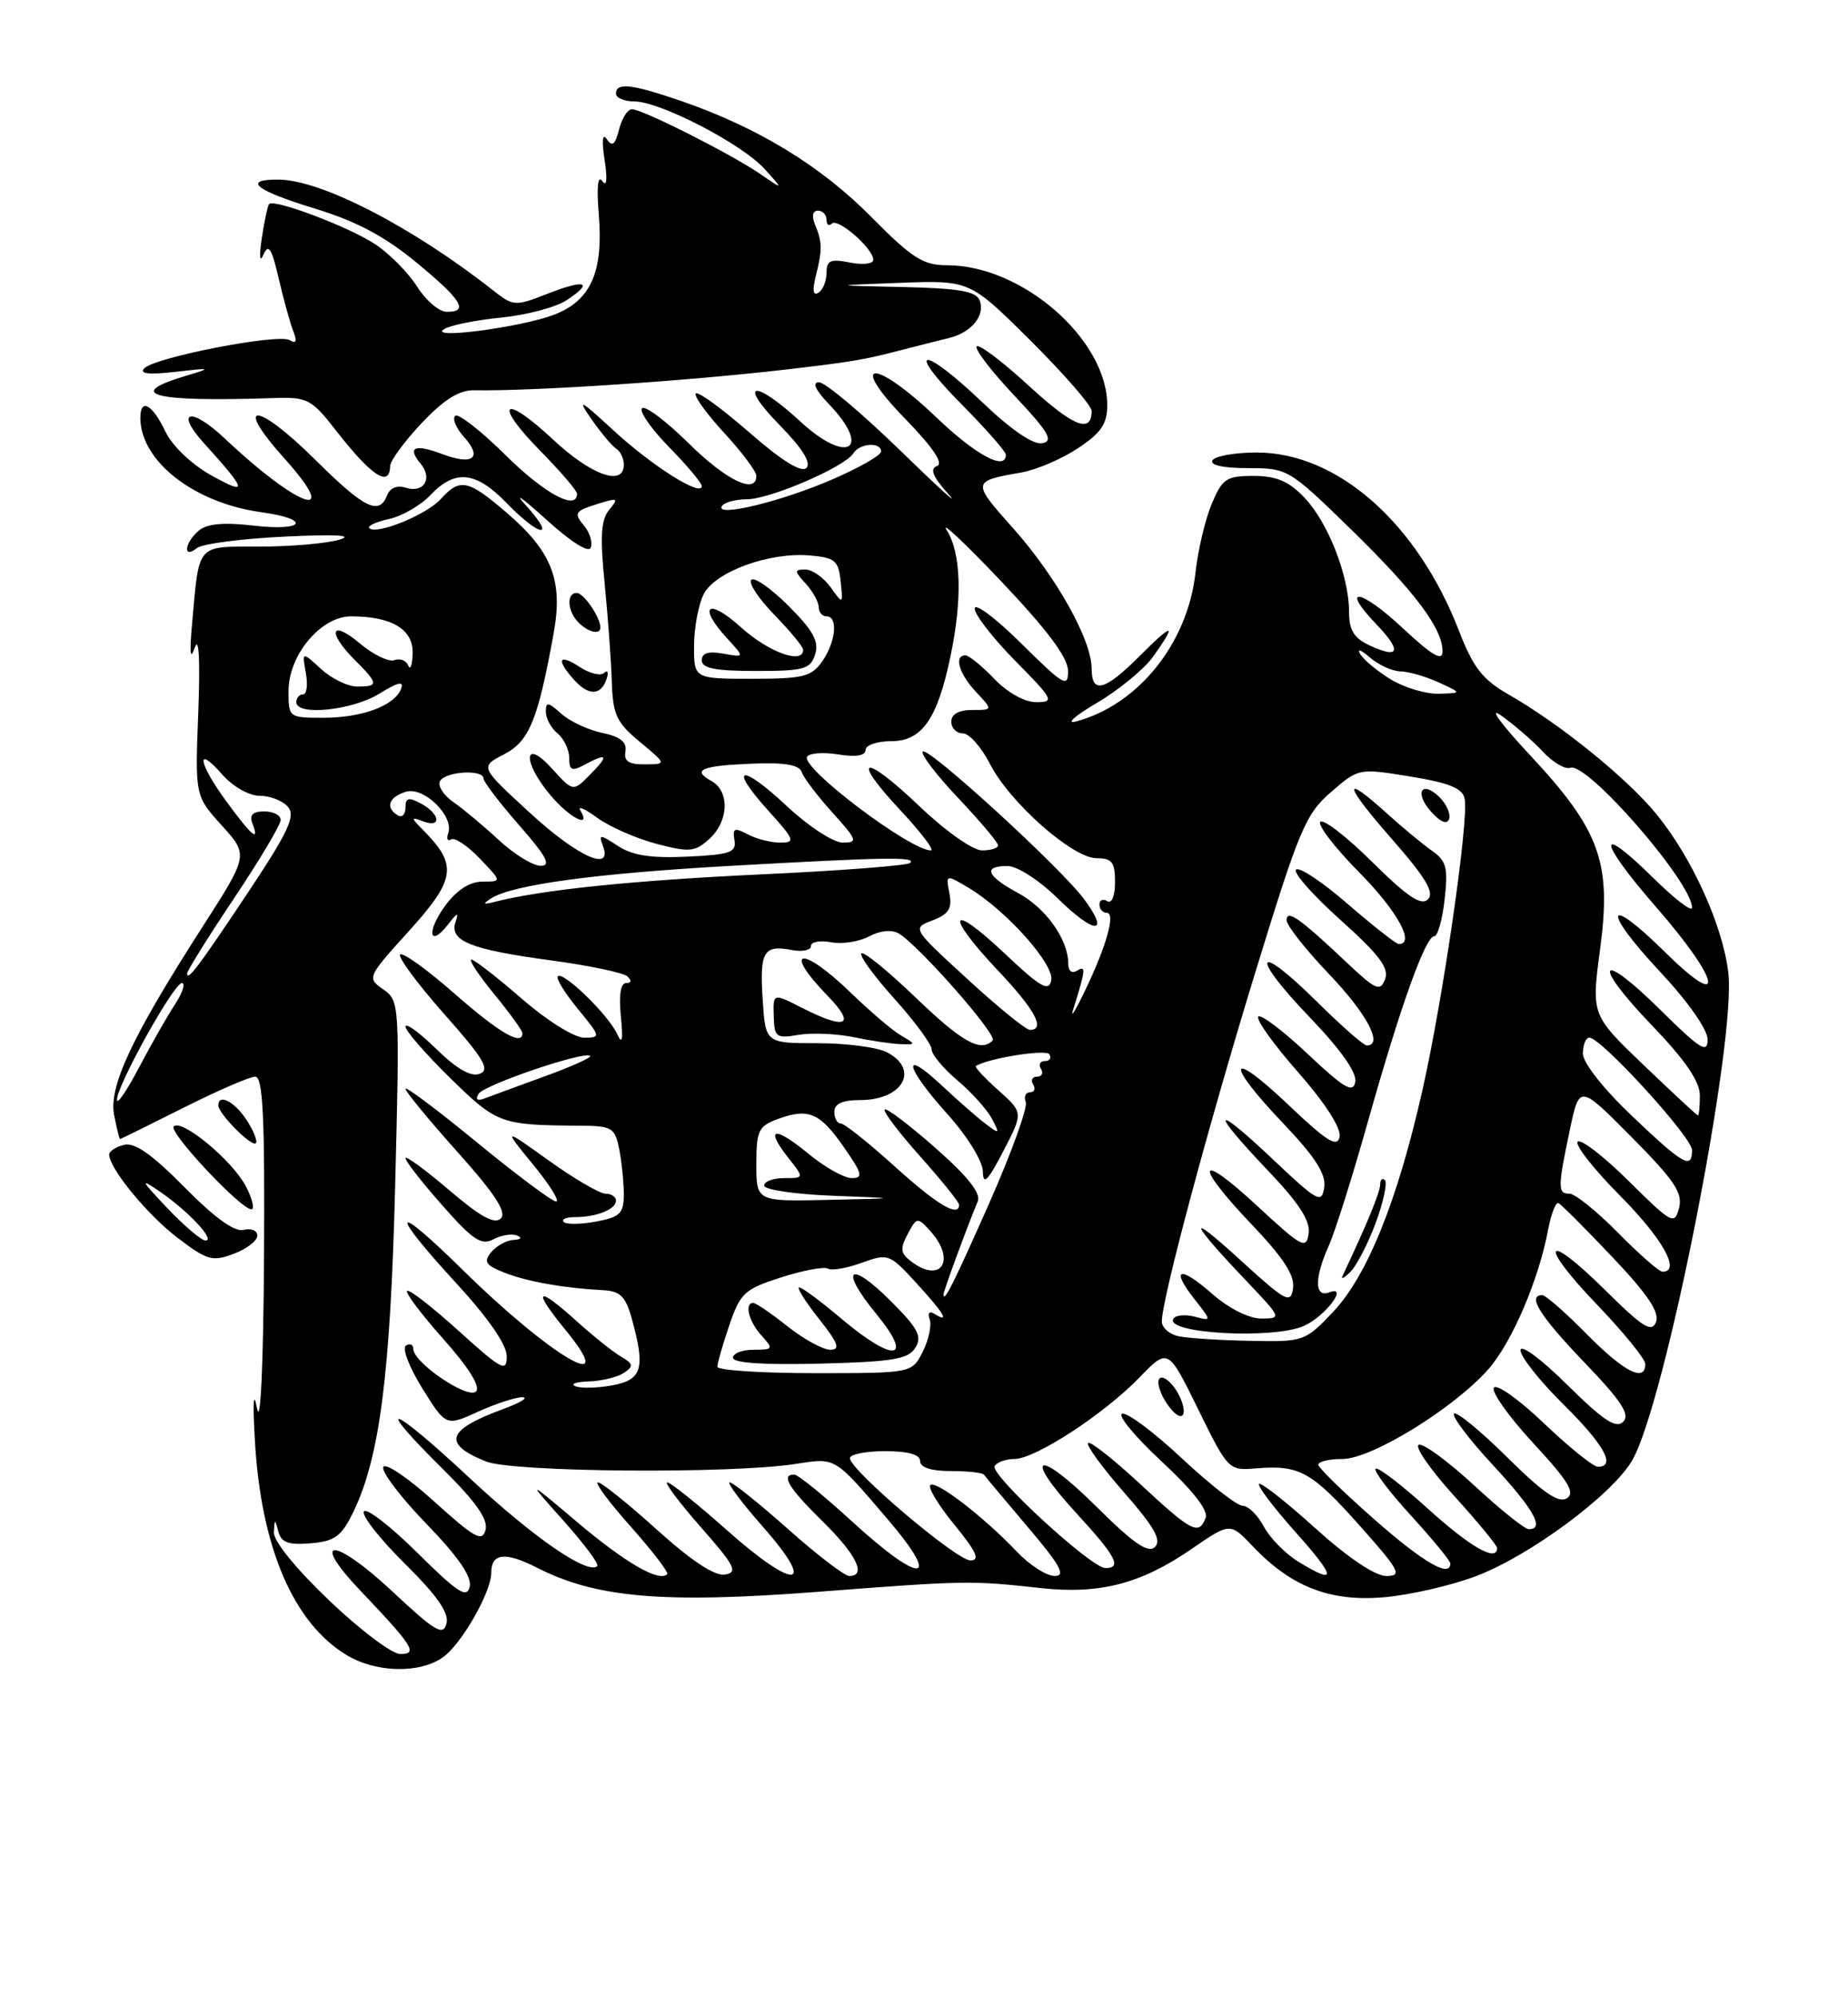 <?xml version="1.0" encoding="UTF-8" standalone="no"?>
<!DOCTYPE svg PUBLIC "-//W3C//DTD SVG 1.1//EN" "http://www.w3.org/Graphics/SVG/1.1/DTD/svg11.dtd" >
<svg xmlns="http://www.w3.org/2000/svg" xmlns:xlink="http://www.w3.org/1999/xlink" version="1.1" viewBox="0 0 237 256">
 <g >
 <path fill="currentColor"
d=" M 56.79 212.43 C 59.16 210.77 63.00 204.08 63.00 201.60 C 63.00 199.05 64.79 198.85 68.92 200.96 C 76.44 204.80 85.12 205.54 104.73 204.04 C 123.87 202.57 124.48 202.56 133.51 203.55 C 141.03 204.37 146.33 203.00 152.79 198.55 C 157.76 195.14 157.76 195.14 160.63 198.16 C 165.59 203.38 170.53 205.31 177.45 204.73 C 180.78 204.45 186.12 203.22 189.32 202.01 C 196.22 199.39 206.75 191.60 209.31 187.20 C 213.55 179.95 222.70 133.57 221.65 124.67 C 220.93 118.59 216.99 109.92 212.42 104.34 C 208.63 99.71 200.01 92.74 193.43 88.99 C 190.13 87.10 188.93 85.56 187.10 80.83 C 181.74 67.01 171.51 58.00 161.17 58.00 C 158.39 58.00 155.84 58.45 155.50 59.00 C 155.12 59.62 156.86 60.00 160.04 60.00 C 165.13 60.00 165.32 60.11 173.16 67.75 C 181.49 75.87 185.00 80.54 185.00 83.50 C 185.00 84.81 183.66 84.02 179.93 80.54 C 174.51 75.46 171.74 75.03 176.50 80.00 C 179.81 83.45 179.49 84.51 175.68 82.74 C 173.63 81.79 173.01 80.78 173.01 78.38 C 173.00 73.79 170.30 66.92 167.27 63.76 C 165.28 61.68 163.68 61.00 160.76 61.00 C 157.27 61.00 156.75 61.35 155.39 64.61 C 154.56 66.60 153.63 70.54 153.32 73.36 C 152.34 82.42 145.99 90.34 138.00 92.47 C 136.62 92.84 137.82 91.77 140.66 90.10 C 143.50 88.43 146.76 85.74 147.91 84.13 C 151.01 79.77 150.46 79.77 146.12 84.12 C 141.68 88.56 140.00 88.99 140.00 85.70 C 140.00 82.02 135.47 73.93 129.94 67.72 C 124.60 61.73 124.61 61.68 130.98 60.56 C 132.90 60.23 136.16 58.83 138.23 57.46 C 141.21 55.49 142.00 54.34 142.00 51.94 C 142.00 43.52 131.10 34.00 121.47 34.00 C 118.38 34.00 116.99 33.11 111.68 27.75 C 105.27 21.26 97.13 16.31 87.37 12.95 C 81.00 10.76 79.00 10.54 79.00 12.00 C 79.00 12.55 80.05 13.00 81.34 13.00 C 84.64 13.00 95.15 18.44 98.06 21.66 C 100.50 24.36 100.50 24.36 97.50 22.30 C 93.72 19.72 82.39 14.00 81.05 14.00 C 80.49 14.00 79.75 15.17 79.39 16.60 C 78.90 18.55 78.51 18.86 77.83 17.85 C 77.26 17.00 77.15 17.98 77.54 20.50 C 77.92 23.02 77.81 24.02 77.24 23.21 C 76.67 22.39 76.50 23.96 76.79 27.45 C 77.40 34.81 75.80 38.47 71.16 40.30 C 66.99 41.94 54.64 43.57 57.00 42.16 C 57.83 41.67 61.12 41.01 64.33 40.70 C 67.53 40.38 71.28 39.39 72.66 38.48 C 76.25 36.13 75.05 35.75 70.14 37.68 C 66.06 39.28 65.83 39.26 63.21 37.20 C 52.92 29.10 41.24 23.07 35.75 23.02 C 30.97 22.98 32.77 24.42 40.37 26.73 C 45.66 28.34 49.31 30.27 53.36 33.61 C 59.24 38.44 60.21 40.03 57.25 39.96 C 56.29 39.94 54.60 38.49 53.50 36.75 C 52.40 35.00 50.01 32.57 48.19 31.35 C 44.95 29.16 35.20 25.46 34.52 26.15 C 34.33 26.34 33.91 28.30 33.58 30.50 C 33.22 32.90 33.30 33.75 33.79 32.64 C 34.43 31.17 34.84 31.80 35.73 35.64 C 36.35 38.31 37.19 41.36 37.60 42.41 C 38.12 43.76 37.99 44.11 37.16 43.60 C 35.73 42.71 19.90 45.78 18.50 47.21 C 17.82 47.91 19.10 48.05 22.50 47.66 C 27.10 47.13 27.22 47.16 24.00 48.12 C 15.75 50.56 19.52 51.55 35.11 51.02 C 39.44 50.88 39.94 51.14 43.09 55.18 C 47.63 61.01 49.97 62.55 50.03 59.75 C 50.04 59.06 51.86 56.58 54.07 54.24 C 56.93 51.21 58.88 49.99 60.80 50.02 C 68.34 50.16 88.35 48.82 101.00 47.34 C 109.00 46.41 110.71 46.13 115.00 45.02 C 117.47 44.38 120.50 43.62 121.72 43.32 C 124.59 42.62 126.38 40.43 125.64 38.51 C 125.19 37.33 123.01 36.95 115.78 36.79 C 106.50 36.59 106.50 36.59 115.44 36.25 C 124.37 35.92 124.37 35.92 132.19 43.68 C 136.48 47.96 140.00 52.00 140.00 52.67 C 140.00 55.63 137.64 54.68 131.95 49.45 C 128.59 46.36 125.58 44.09 125.26 44.40 C 124.95 44.72 127.12 47.56 130.09 50.71 C 134.48 55.37 135.16 56.52 133.68 56.81 C 132.53 57.04 129.71 55.12 126.01 51.59 C 118.26 44.20 115.95 44.37 123.28 51.78 C 126.43 54.96 129.00 57.88 129.00 58.28 C 129.00 60.41 125.18 58.36 120.09 53.50 C 112.12 45.90 108.63 46.00 116.03 53.62 C 119.65 57.34 121.05 59.41 120.17 59.73 C 119.21 60.08 119.62 61.10 121.65 63.36 C 123.19 65.09 120.41 62.56 115.46 57.75 C 110.51 52.94 105.82 49.00 105.04 49.00 C 104.12 49.00 104.57 49.98 106.31 51.80 C 111.88 57.62 108.67 59.59 102.66 54.04 C 96.69 48.53 94.51 48.90 100.00 54.50 C 102.89 57.45 104.07 59.33 103.42 59.98 C 102.78 60.62 100.26 59.06 96.10 55.43 C 92.61 52.39 89.53 50.14 89.24 50.43 C 88.94 50.72 90.57 52.98 92.85 55.46 C 95.13 57.93 97.00 60.42 97.00 60.98 C 97.00 63.44 93.16 61.60 88.31 56.81 C 85.41 53.95 82.73 51.94 82.34 52.33 C 81.95 52.72 83.51 54.96 85.81 57.31 C 88.12 59.66 90.00 61.91 90.00 62.31 C 90.00 63.75 83.61 59.72 78.65 55.14 C 74.37 51.20 73.95 50.98 75.85 53.72 C 77.08 55.49 78.52 57.20 79.05 57.53 C 79.57 57.85 80.00 58.77 80.00 59.56 C 80.00 62.40 75.83 60.92 70.94 56.35 C 64.52 50.34 63.16 51.56 69.31 57.81 C 71.89 60.43 74.00 62.89 74.00 63.28 C 74.00 65.53 69.82 63.27 64.81 58.31 C 61.64 55.18 58.74 52.92 58.37 53.30 C 57.99 53.68 58.50 54.89 59.50 56.00 C 61.92 58.67 60.67 59.69 56.78 58.22 C 53.18 56.86 52.17 57.29 53.94 59.43 C 55.53 61.34 54.35 63.25 52.03 62.51 C 50.94 62.16 50.01 62.54 49.65 63.47 C 48.63 66.12 46.73 65.18 40.38 58.88 C 32.87 51.44 29.82 51.36 36.49 58.78 C 43.95 67.08 38.32 65.16 28.77 56.15 C 24.50 52.13 22.38 52.62 26.12 56.76 C 31.72 62.95 31.87 63.58 27.12 60.94 C 24.52 59.49 22.10 57.17 21.18 55.25 C 19.53 51.80 18.00 50.98 18.00 53.55 C 18.00 59.10 24.89 64.47 33.50 65.65 C 39.98 66.54 39.07 68.14 32.52 67.37 C 28.74 66.93 26.56 67.12 25.52 67.99 C 23.66 69.53 23.40 71.73 25.25 70.25 C 25.94 69.70 31.00 69.04 36.50 68.78 C 43.12 68.46 45.49 68.60 43.50 69.18 C 41.85 69.66 37.24 70.06 33.26 70.06 C 25.09 70.07 25.57 69.52 24.63 80.00 C 24.29 83.77 24.40 84.71 24.98 83.00 C 25.51 81.45 25.68 84.58 25.43 91.26 C 25.01 102.01 25.01 102.01 28.45 105.81 C 31.88 109.60 31.88 109.60 25.89 118.92 C 16.90 132.92 13.91 139.30 14.64 142.94 C 14.97 144.62 15.31 146.00 15.39 146.00 C 15.47 146.00 19.12 144.20 23.50 142.00 C 27.88 139.80 32.03 138.00 32.73 138.00 C 33.72 138.00 33.97 143.06 33.86 161.25 C 33.77 175.14 33.41 182.89 32.96 180.50 C 32.49 178.05 32.40 179.79 32.71 185.00 C 33.54 198.45 37.64 207.98 44.39 212.10 C 48.17 214.40 53.76 214.55 56.79 212.43 Z  M 33.00 158.37 C 33.00 157.72 32.21 157.39 31.25 157.64 C 30.09 157.94 27.53 156.09 23.65 152.16 C 19.48 147.94 17.25 146.38 15.90 146.74 C 14.85 147.01 14.00 147.56 14.00 147.97 C 14.00 149.74 18.87 155.68 22.74 158.63 C 26.56 161.54 27.24 161.74 29.98 160.70 C 31.64 160.08 33.00 159.03 33.00 158.37 Z  M 31.53 152.05 C 29.82 148.76 23.31 143.36 22.28 144.38 C 21.58 145.09 30.87 155.00 32.24 155.00 C 32.69 155.00 32.37 153.67 31.53 152.05 Z  M 31.61 143.53 C 30.07 141.18 28.00 140.12 28.00 141.69 C 28.00 142.74 32.28 147.05 32.81 146.53 C 33.06 146.27 32.52 144.92 31.61 143.53 Z  M 42.21 205.13 C 37.91 201.03 35.05 197.50 35.12 196.38 C 35.22 194.63 35.26 194.63 35.70 196.31 C 36.06 197.71 36.98 198.04 39.83 197.81 C 42.93 197.55 43.78 196.93 45.28 193.86 C 48.69 186.88 50.07 176.20 50.68 151.90 C 51.27 128.63 51.24 128.28 49.15 126.81 C 47.04 125.34 47.08 125.25 52.52 119.25 C 58.43 112.71 58.69 110.86 54.33 106.46 C 52.66 104.77 52.65 104.67 54.25 105.27 C 56.67 106.19 56.46 104.32 54.00 103.00 C 52.39 102.14 52.00 102.24 52.00 103.52 C 52.00 104.40 51.55 104.84 51.00 104.50 C 49.39 103.51 49.84 102.18 52.03 101.49 C 54.33 100.76 58.26 104.59 57.48 106.80 C 57.23 107.52 57.40 107.87 57.86 107.59 C 58.32 107.30 59.97 108.41 61.53 110.04 C 64.37 113.00 64.37 113.00 61.88 113.00 C 60.24 113.00 58.59 114.07 57.10 116.08 C 54.65 119.40 55.04 121.62 57.51 118.43 C 58.66 116.94 58.87 116.89 58.42 118.17 C 57.59 120.59 60.32 121.70 70.57 123.08 C 75.48 123.74 79.93 124.67 80.45 125.14 C 81.04 125.67 80.98 126.00 80.30 126.00 C 79.59 126.00 79.35 127.56 79.62 130.25 C 79.93 133.37 79.80 133.97 79.13 132.50 C 78.02 130.08 72.22 124.45 71.54 125.13 C 71.27 125.39 72.43 127.27 74.10 129.31 C 77.06 132.90 77.08 133.00 74.90 133.00 C 73.64 133.00 70.14 130.81 66.91 128.00 C 63.74 125.25 60.84 123.00 60.46 123.00 C 60.07 123.00 61.39 124.99 63.38 127.42 C 65.37 129.85 67.00 132.10 67.00 132.42 C 67.00 134.12 64.04 132.40 58.32 127.38 C 54.79 124.28 51.65 122.02 51.32 122.34 C 51.00 122.67 53.54 126.09 56.96 129.96 C 62.04 135.68 62.89 137.11 61.53 137.63 C 60.40 138.06 58.58 137.02 55.93 134.43 C 53.77 132.32 52.00 131.04 52.00 131.58 C 52.00 132.12 54.59 135.09 57.75 138.19 C 63.72 144.03 64.21 144.21 74.16 144.28 C 78.51 144.30 78.85 144.50 79.41 147.28 C 79.73 148.91 80.00 151.52 80.00 153.08 C 80.00 155.53 79.52 156.00 76.45 156.57 C 74.50 156.94 72.63 156.96 72.29 156.62 C 71.95 156.28 72.60 156.00 73.75 156.00 C 76.51 156.00 79.00 155.00 79.00 153.89 C 79.00 153.40 78.40 153.00 77.66 153.00 C 76.93 153.00 73.66 151.10 70.41 148.77 C 64.50 144.54 64.50 144.54 68.37 149.27 C 70.50 151.87 71.83 154.00 71.32 154.00 C 70.82 154.00 66.26 150.60 61.20 146.45 C 56.14 142.30 52.00 139.19 52.00 139.55 C 52.00 139.91 55.00 143.55 58.66 147.64 C 63.48 153.02 65.02 155.38 64.23 156.17 C 63.43 156.97 61.59 155.95 57.57 152.51 C 54.50 149.90 52.00 148.07 52.00 148.45 C 52.00 148.83 54.12 151.55 56.72 154.49 C 60.63 158.93 61.74 159.67 63.27 158.85 C 64.28 158.31 65.65 158.09 66.31 158.36 C 67.00 158.64 66.82 158.88 65.87 158.92 C 64.98 158.96 63.69 159.67 63.01 160.48 C 61.99 161.72 62.26 162.16 64.64 163.10 C 67.55 164.26 72.29 165.10 77.27 165.36 C 79.54 165.47 80.22 166.14 81.02 169.00 C 82.79 175.38 82.37 176.84 78.55 177.56 C 76.66 177.91 74.52 177.97 73.80 177.68 C 73.09 177.39 73.85 177.12 75.50 177.06 C 77.15 177.01 79.17 176.52 80.00 175.97 C 81.30 175.10 81.24 174.81 79.61 173.86 C 78.58 173.25 76.05 171.23 73.99 169.37 C 68.80 164.68 68.18 165.16 72.55 170.50 C 79.68 179.20 70.63 173.88 59.25 162.68 C 50.28 153.86 49.82 155.03 58.54 164.50 C 62.60 168.92 64.99 172.36 64.99 173.83 C 65.00 175.93 64.36 175.59 58.83 170.59 C 55.44 167.52 52.46 165.21 52.21 165.46 C 51.96 165.70 54.06 168.49 56.88 171.65 C 60.13 175.30 61.65 177.75 61.05 178.35 C 60.00 179.40 53.00 174.64 53.00 172.89 C 53.00 172.34 52.58 172.14 52.06 172.47 C 51.54 172.79 52.48 175.25 54.15 177.93 C 57.19 182.82 57.19 182.82 61.34 180.93 C 63.63 179.89 66.17 179.07 67.00 179.09 C 67.83 179.12 66.75 179.78 64.61 180.57 C 57.27 183.26 56.67 185.03 62.32 187.32 C 65.75 188.70 93.66 188.93 102.00 187.64 C 107.24 186.83 106.92 186.64 113.86 194.75 C 120.91 203.00 118.16 203.15 109.26 195.00 C 105.66 191.70 102.33 189.00 101.86 189.00 C 100.09 189.00 101.13 190.71 105.50 195.00 C 109.84 199.26 111.18 202.00 108.91 202.00 C 108.32 202.00 104.79 199.30 101.08 196.00 C 97.37 192.70 93.99 190.00 93.58 190.00 C 93.17 190.00 95.11 192.59 97.89 195.75 C 104.88 203.70 101.97 203.90 93.16 196.07 C 89.40 192.73 85.99 190.00 85.58 190.00 C 85.17 190.00 87.11 192.59 89.89 195.75 C 94.27 200.73 94.68 201.54 92.96 201.82 C 91.67 202.03 88.66 200.05 84.25 196.07 C 80.55 192.73 77.15 190.00 76.68 190.00 C 76.22 190.00 78.12 192.56 80.90 195.68 C 83.69 198.81 85.78 201.55 85.56 201.77 C 84.53 202.81 80.24 200.33 74.14 195.19 C 67.50 189.58 67.50 189.58 72.28 194.93 C 74.91 197.87 76.85 200.48 76.61 200.72 C 75.42 201.91 68.42 197.09 60.16 189.38 C 50.04 179.93 47.59 179.19 56.88 188.38 C 61.04 192.50 62.62 194.75 62.27 196.08 C 61.85 197.69 60.88 197.15 55.66 192.43 C 52.29 189.38 49.36 187.41 49.15 188.05 C 48.94 188.69 51.44 191.97 54.72 195.35 C 58.77 199.53 60.53 202.10 60.24 203.37 C 59.88 204.92 58.70 204.15 53.52 199.02 C 50.07 195.60 46.98 193.22 46.67 193.73 C 46.35 194.24 48.72 197.25 51.93 200.43 C 56.09 204.54 57.62 206.75 57.26 208.10 C 56.84 209.72 55.80 209.11 50.32 203.98 C 42.86 197.00 39.59 196.91 46.21 203.87 C 53.01 211.02 53.63 212.00 51.33 212.00 C 50.27 212.00 46.17 208.91 42.21 205.13 Z  M 130.44 198.91 C 126.15 194.40 120.00 189.67 119.31 190.35 C 118.99 190.68 120.39 192.99 122.43 195.47 C 125.24 198.91 125.73 200.00 124.45 200.00 C 122.66 200.00 109.00 188.41 109.00 186.90 C 109.00 186.40 111.03 186.00 113.50 186.00 C 116.48 186.00 118.00 186.43 118.00 187.27 C 118.00 188.09 119.42 188.55 121.94 188.55 C 124.11 188.55 126.03 188.76 126.20 189.02 C 126.38 189.29 128.92 192.31 131.83 195.75 C 136.00 200.66 136.73 202.00 135.26 202.00 C 134.22 202.00 132.05 200.61 130.44 198.91 Z  M 166.50 200.16 C 164.85 199.15 162.86 197.13 162.08 195.66 C 161.30 194.20 160.08 193.00 159.37 193.00 C 158.66 193.00 155.14 190.26 151.56 186.91 C 147.98 183.56 144.54 180.99 143.91 181.20 C 143.29 181.40 145.57 184.16 148.98 187.32 C 152.94 190.99 154.98 193.60 154.63 194.53 C 153.74 196.83 152.88 196.39 146.18 190.17 C 142.73 186.97 139.73 184.62 139.53 184.96 C 139.32 185.30 141.42 188.17 144.21 191.35 C 148.02 195.70 148.99 197.41 148.13 198.27 C 147.26 199.14 145.40 197.86 140.61 193.11 C 133.03 185.59 131.00 186.28 138.06 193.97 C 143.13 199.48 143.94 201.01 141.75 200.98 C 139.91 200.95 126.90 188.97 127.56 187.91 C 127.86 187.41 129.01 187.00 130.11 187.00 C 132.77 187.00 141.62 181.23 146.15 176.54 C 149.80 172.77 149.80 172.77 153.66 180.63 C 157.47 188.38 157.58 188.50 161.01 188.21 C 166.63 187.74 168.18 188.59 174.31 195.47 C 179.51 201.31 179.88 202.00 177.80 202.00 C 176.36 202.00 172.90 199.68 168.69 195.88 C 164.96 192.51 161.71 189.96 161.47 190.20 C 161.23 190.44 163.31 193.19 166.10 196.32 C 171.40 202.27 171.50 203.22 166.50 200.16 Z  M 150.68 177.95 C 149.87 176.80 148.96 176.26 148.65 176.76 C 148.34 177.26 148.82 178.73 149.73 180.02 C 150.67 181.37 151.54 181.88 151.76 181.21 C 151.98 180.57 151.49 179.11 150.68 177.95 Z  M 176.26 194.75 C 172.35 191.31 169.11 188.16 169.07 187.75 C 169.03 187.34 170.43 187.00 172.18 187.00 C 175.91 187.00 186.50 180.48 190.90 175.47 C 193.91 172.03 197.34 164.03 198.54 157.62 C 198.93 155.58 199.52 154.05 199.87 154.21 C 200.22 154.37 203.32 157.47 206.77 161.11 C 211.29 165.87 212.86 168.20 212.38 169.44 C 211.84 170.86 210.71 170.16 205.89 165.39 C 198.03 157.61 197.16 159.25 204.88 167.29 C 208.24 170.80 211.00 174.19 211.00 174.83 C 211.00 177.24 208.27 175.84 203.50 171.00 C 200.79 168.25 198.22 166.00 197.79 166.00 C 195.81 166.00 197.48 168.67 203.18 174.61 C 207.95 179.58 209.09 181.31 208.17 182.23 C 207.25 183.15 205.62 182.07 200.99 177.49 C 197.62 174.16 195.00 172.22 195.00 173.07 C 195.00 173.89 197.47 177.01 200.50 180.00 C 205.72 185.16 207.30 188.00 204.93 188.00 C 204.33 188.00 201.23 185.50 198.02 182.44 C 194.82 179.38 191.92 177.32 191.58 177.87 C 191.25 178.41 193.53 181.62 196.67 185.01 C 201.16 189.86 202.06 191.35 200.93 192.05 C 199.88 192.70 197.84 191.29 193.28 186.77 C 189.85 183.38 186.79 180.87 186.47 181.19 C 186.16 181.51 188.39 184.47 191.45 187.77 C 196.73 193.47 198.14 196.00 196.06 196.00 C 195.54 196.00 192.40 193.48 189.08 190.41 C 185.76 187.34 182.56 184.98 181.96 185.18 C 181.37 185.38 183.39 188.30 186.44 191.68 C 189.50 195.05 192.00 198.08 192.00 198.41 C 192.00 200.26 188.60 198.33 183.13 193.38 C 179.71 190.28 176.69 187.98 176.42 188.25 C 176.14 188.52 178.19 191.23 180.96 194.26 C 183.73 197.30 186.00 200.05 186.00 200.39 C 186.00 202.28 182.55 200.28 176.26 194.75 Z  M 92.00 175.18 C 92.00 174.73 92.69 172.33 93.53 169.86 C 94.94 165.73 95.48 165.23 100.19 163.72 C 103.01 162.82 105.70 162.32 106.17 162.60 C 106.63 162.89 108.58 162.56 110.50 161.86 C 113.90 160.63 114.08 160.70 117.50 164.43 C 121.09 168.35 121.86 169.65 119.87 168.42 C 119.18 167.99 118.93 168.26 119.23 169.11 C 119.50 169.87 119.10 171.74 118.34 173.25 C 116.95 176.00 116.95 176.00 104.47 176.00 C 97.61 176.00 92.00 175.63 92.00 175.18 Z  M 117.38 172.76 C 118.29 171.31 117.76 170.29 114.28 166.80 C 108.87 161.40 107.58 162.57 112.43 168.47 C 117.27 174.39 114.64 174.70 107.88 169.00 C 105.28 166.80 102.85 165.00 102.49 165.00 C 102.13 165.00 103.26 166.80 105.00 169.00 C 107.51 172.17 107.82 173.00 106.48 173.00 C 105.55 173.00 103.08 171.65 101.00 170.00 C 98.92 168.35 96.94 167.00 96.61 167.00 C 95.43 167.00 96.02 169.37 97.65 171.17 C 99.22 172.90 99.16 173.00 96.65 173.00 C 95.19 173.00 94.00 173.46 94.00 174.03 C 94.00 174.70 97.96 174.96 105.14 174.78 C 114.46 174.55 116.47 174.21 117.38 172.76 Z  M 151.25 171.29 C 150.01 171.06 149.00 170.19 149.00 169.37 C 149.00 166.51 155.06 143.93 161.08 124.33 C 166.62 106.29 167.45 104.32 170.70 101.52 C 174.25 98.45 174.26 98.45 180.87 99.53 C 185.90 100.35 187.58 101.04 187.84 102.39 C 188.38 105.20 185.06 128.08 182.41 139.79 C 179.21 153.97 175.32 163.58 170.91 168.21 C 167.38 171.92 167.17 172.00 160.40 171.86 C 156.61 171.79 152.49 171.53 151.25 171.29 Z  M 167.26 169.93 C 169.98 168.69 173.01 164.68 170.49 165.64 C 168.57 166.38 168.54 163.82 170.42 159.65 C 171.20 157.92 173.46 150.77 175.43 143.76 C 179.60 128.96 182.81 120.00 183.94 120.00 C 184.38 120.00 184.98 117.87 185.27 115.28 C 185.73 111.23 185.50 110.34 183.65 109.05 C 182.47 108.22 179.87 106.07 177.88 104.27 C 172.03 98.98 172.32 100.50 178.52 107.56 C 182.85 112.50 183.99 114.41 183.13 115.27 C 182.27 116.13 180.51 114.96 176.02 110.52 C 172.74 107.27 169.73 104.94 169.33 105.33 C 168.94 105.73 171.18 108.64 174.31 111.81 C 179.18 116.73 181.54 121.00 179.39 121.00 C 179.05 121.00 176.11 118.69 172.85 115.87 C 169.59 113.05 166.61 111.06 166.21 111.46 C 165.82 111.85 168.39 114.76 171.92 117.92 C 176.89 122.37 178.18 124.09 177.63 125.51 C 177.01 127.14 176.45 126.90 172.71 123.37 C 166.69 117.68 165.00 116.49 165.00 117.95 C 165.00 118.61 167.47 121.74 170.50 124.91 C 175.34 129.99 177.45 134.00 175.28 134.00 C 174.88 134.00 171.97 131.44 168.81 128.31 C 160.95 120.54 160.23 122.33 167.96 130.38 C 171.96 134.55 174.05 137.50 173.81 138.68 C 173.52 140.16 172.38 139.49 167.71 135.09 C 164.56 132.12 161.70 129.96 161.37 130.30 C 161.03 130.64 163.32 133.84 166.46 137.41 C 169.95 141.38 172.02 144.61 171.80 145.70 C 171.51 147.14 170.18 146.31 165.22 141.60 C 157.49 134.26 157.01 136.06 164.58 144.00 C 168.67 148.29 170.07 150.47 169.83 152.17 C 169.52 154.32 169.01 154.05 163.25 148.60 C 155.49 141.27 155.08 142.14 162.58 150.00 C 166.60 154.22 168.07 156.48 167.83 158.11 C 167.53 160.18 166.96 159.87 161.25 154.58 C 153.49 147.39 153.02 149.08 160.58 157.00 C 164.60 161.22 166.07 163.48 165.83 165.11 C 165.53 167.18 164.94 166.86 159.00 161.44 C 152.05 155.09 152.49 156.46 159.91 164.25 C 164.37 168.94 164.39 169.00 161.75 169.00 C 160.17 169.00 157.60 167.71 155.50 165.87 C 151.29 162.17 150.05 162.52 153.19 166.52 C 155.41 169.34 155.41 169.34 153.21 168.76 C 151.99 168.45 150.77 168.56 150.49 169.02 C 149.30 170.93 163.37 171.70 167.26 169.93 Z  M 176.45 156.69 C 177.42 154.04 177.94 151.61 177.61 151.27 C 177.27 150.94 177.00 151.20 177.00 151.84 C 177.00 152.81 175.20 157.16 172.19 163.50 C 171.93 164.05 172.38 163.82 173.20 163.00 C 174.01 162.18 175.47 159.34 176.45 156.69 Z  M 184.64 102.21 C 182.32 99.90 181.33 101.61 183.56 104.07 C 184.76 105.39 185.59 105.72 185.84 104.98 C 186.06 104.33 185.52 103.09 184.64 102.21 Z  M 121.00 165.90 C 121.00 165.48 124.14 156.96 125.39 153.99 C 125.83 152.95 124.11 150.78 119.96 147.13 C 116.62 144.19 113.69 141.97 113.46 142.21 C 113.22 142.44 115.27 145.15 118.02 148.23 C 120.76 151.30 123.00 154.09 123.00 154.41 C 123.00 156.10 120.19 154.43 114.74 149.50 C 111.39 146.47 108.29 144.00 107.83 144.00 C 107.37 144.00 107.00 143.32 107.00 142.50 C 107.00 141.47 108.03 141.00 110.30 141.00 C 115.76 141.00 117.98 137.13 113.79 134.89 C 112.58 134.24 108.56 133.71 104.87 133.71 C 98.17 133.71 98.17 133.71 97.81 128.10 C 97.41 121.95 97.93 121.07 101.56 121.77 C 102.90 122.02 104.00 121.79 104.00 121.26 C 104.00 120.72 105.16 120.50 106.57 120.77 C 107.99 121.04 110.19 120.70 111.46 120.02 C 112.87 119.27 114.36 119.12 115.25 119.64 C 117.83 121.16 127.97 132.69 127.31 133.36 C 125.76 134.91 123.41 133.60 117.41 127.84 C 113.88 124.45 110.76 121.91 110.47 122.20 C 110.18 122.49 112.09 125.11 114.71 128.02 C 117.33 130.93 119.48 133.85 119.48 134.51 C 119.49 135.16 120.97 136.94 122.77 138.46 C 124.57 139.97 126.56 142.18 127.19 143.36 C 128.25 145.36 128.20 145.40 126.41 144.05 C 125.36 143.26 122.81 141.03 120.75 139.10 C 115.54 134.23 116.05 136.72 121.50 142.79 C 124.05 145.63 126.02 148.81 126.05 150.15 C 126.08 151.98 126.66 151.41 128.67 147.55 C 131.24 142.60 131.24 142.60 128.02 139.73 C 126.26 138.15 124.96 136.76 125.15 136.64 C 126.71 135.64 134.16 134.45 134.58 135.13 C 134.88 135.61 134.61 136.00 134.00 136.00 C 133.39 136.00 133.16 136.45 133.50 137.00 C 133.84 137.55 133.61 138.00 133.00 138.00 C 132.39 138.00 132.16 138.45 132.50 139.00 C 132.84 139.55 132.66 140.00 132.09 140.00 C 131.53 140.00 131.28 140.57 131.55 141.26 C 131.81 141.95 129.75 147.68 126.97 153.98 C 122.35 164.41 121.00 167.12 121.00 165.90 Z  M 115.50 132.69 C 114.41 132.04 111.53 129.59 109.12 127.25 C 102.79 121.12 100.20 121.52 106.20 127.70 C 109.85 131.47 108.48 132.05 102.78 129.14 C 99.14 127.29 99.14 127.29 99.23 130.23 C 99.30 132.94 99.54 133.13 102.40 132.64 C 104.11 132.35 107.30 132.49 109.50 132.94 C 111.70 133.40 114.40 133.80 115.50 133.83 C 117.50 133.88 117.50 133.88 115.50 132.69 Z  M 116.85 161.68 C 115.48 160.64 115.41 160.04 116.41 158.17 C 117.58 155.98 117.66 155.97 119.31 157.79 C 122.67 161.50 120.70 164.61 116.85 161.68 Z  M 207.50 158.00 C 204.79 155.25 202.00 153.00 201.29 153.00 C 199.75 153.00 199.76 152.25 201.34 144.75 C 202.56 139.00 202.56 139.00 209.25 145.75 C 214.75 151.29 215.84 152.92 215.33 154.83 C 214.76 157.04 214.42 156.87 208.89 151.39 C 205.68 148.21 202.73 145.94 202.33 146.33 C 201.94 146.73 204.40 149.87 207.81 153.30 C 213.26 158.80 215.60 163.00 213.21 163.00 C 212.78 163.00 210.21 160.75 207.50 158.00 Z  M 97.00 149.22 C 97.00 144.92 97.27 144.34 99.75 143.43 C 103.69 141.98 105.15 142.61 108.24 147.06 C 110.60 150.45 110.74 151.00 109.22 151.00 C 108.25 151.00 105.76 149.60 103.68 147.88 C 99.31 144.28 98.04 144.51 101.06 148.35 C 103.15 151.00 103.15 151.00 100.57 151.00 C 99.16 151.00 98.00 151.43 98.00 151.96 C 98.00 152.49 101.94 153.07 106.75 153.26 C 115.50 153.59 115.50 153.59 106.25 153.79 C 97.00 154.00 97.00 154.00 97.00 149.22 Z  M 209.25 142.99 C 205.60 139.52 203.00 136.21 203.00 135.03 C 203.00 133.91 203.38 133.00 203.84 133.00 C 205.34 133.00 217.00 145.77 217.00 147.41 C 217.00 149.94 215.89 149.31 209.25 142.99 Z  M 210.79 136.51 C 204.08 130.09 204.08 130.09 205.21 121.63 C 206.70 110.51 205.20 106.39 196.12 96.68 C 192.48 92.78 190.85 90.54 192.50 91.70 C 194.15 92.86 196.56 94.94 197.86 96.33 C 199.15 97.72 200.74 98.65 201.38 98.41 C 203.50 97.59 217.00 113.09 217.00 116.35 C 217.00 116.94 214.76 115.22 212.02 112.52 C 204.64 105.25 204.90 107.68 212.44 116.32 C 220.67 125.76 221.45 129.85 213.52 122.02 C 205.90 114.50 205.37 116.50 212.86 124.51 C 216.50 128.40 219.00 131.96 219.00 133.26 C 219.00 135.08 218.03 134.47 213.03 129.53 C 205.04 121.62 204.01 123.26 211.84 131.41 C 216.15 135.90 218.00 138.61 218.00 140.41 C 218.00 141.84 217.89 142.99 217.75 142.97 C 217.61 142.95 214.48 140.04 210.79 136.51 Z  M 15.00 140.97 C 15.00 139.11 22.29 126.00 23.33 126.00 C 23.82 126.00 23.42 127.23 22.44 128.74 C 21.45 130.24 19.38 133.88 17.82 136.84 C 16.27 139.79 15.00 141.65 15.00 140.97 Z  M 61.38 140.20 C 62.09 139.04 74.99 134.66 75.68 135.34 C 75.88 135.55 73.22 136.74 69.77 137.99 C 66.32 139.25 62.86 140.51 62.09 140.81 C 61.20 141.14 60.94 140.91 61.38 140.20 Z  M 124.06 125.48 C 116.96 118.97 116.96 118.97 119.59 117.97 C 121.68 117.17 122.13 116.46 121.76 114.51 C 121.29 112.07 121.30 112.06 124.15 113.75 C 128.94 116.58 135.23 123.58 134.82 125.64 C 134.52 127.18 133.46 126.57 128.73 122.10 C 121.68 115.47 121.15 117.16 128.00 124.41 C 132.74 129.42 134.13 132.00 132.08 132.00 C 131.57 132.00 127.96 129.07 124.06 125.48 Z  M 137.60 129.50 C 139.24 124.28 139.30 123.70 138.16 124.40 C 137.46 124.83 137.00 124.47 137.00 123.51 C 137.00 120.42 134.13 116.38 130.58 114.47 C 126.50 112.27 126.00 111.00 129.21 111.00 C 130.46 111.00 133.28 112.82 135.69 115.19 C 140.38 119.79 142.42 119.83 139.04 115.26 C 136.06 111.23 119.02 95.65 118.34 96.33 C 118.03 96.64 120.08 99.32 122.89 102.29 C 125.70 105.26 128.00 107.99 128.00 108.35 C 128.00 108.71 127.07 109.00 125.93 109.00 C 124.77 109.00 121.22 106.49 117.92 103.34 C 110.70 96.46 108.95 96.89 115.54 103.93 C 118.14 106.72 119.87 109.00 119.39 109.00 C 116.67 108.98 102.65 98.38 103.51 96.99 C 103.80 96.52 105.60 96.39 107.52 96.70 C 109.77 97.06 111.00 96.86 111.00 96.13 C 111.00 95.51 112.48 95.00 114.28 95.00 C 118.23 95.00 120.20 92.20 121.88 84.20 C 123.44 76.80 123.27 70.88 121.42 67.97 C 120.55 66.61 123.69 69.55 128.39 74.50 C 134.30 80.73 136.95 84.26 136.97 85.97 C 137.00 88.20 136.42 87.86 131.00 82.50 C 127.70 79.23 125.00 77.21 125.00 78.00 C 125.00 78.79 127.35 81.81 130.22 84.72 C 135.10 89.66 135.27 90.00 132.90 90.00 C 131.40 90.00 129.21 88.78 127.50 87.00 C 125.92 85.35 124.26 84.00 123.81 84.00 C 122.30 84.00 122.99 86.36 125.17 88.69 C 127.35 91.00 127.35 91.00 124.67 91.00 C 122.96 91.00 122.00 91.54 122.00 92.50 C 122.00 93.33 122.67 94.00 123.48 94.00 C 124.29 94.00 125.85 95.75 126.94 97.88 C 129.47 102.85 137.56 110.00 140.64 110.00 C 142.61 110.00 143.00 110.51 143.00 113.06 C 143.00 114.84 142.58 115.86 142.00 115.50 C 141.45 115.16 141.00 115.36 141.00 115.94 C 141.00 116.52 141.42 117.00 141.93 117.00 C 143.10 117.00 141.94 121.17 139.12 127.04 C 137.94 129.49 137.26 130.60 137.60 129.50 Z  M 24.00 124.77 C 24.00 124.42 26.70 120.09 30.00 115.16 C 33.30 110.23 36.00 105.70 36.00 105.10 C 36.00 104.49 35.05 104.00 33.89 104.00 C 32.43 104.00 31.96 104.46 32.36 105.50 C 33.33 108.03 32.31 107.19 29.09 102.80 C 25.44 97.84 25.01 95.30 28.48 99.25 C 29.87 100.83 31.94 102.00 33.33 102.00 C 34.66 102.00 36.29 102.65 36.95 103.44 C 37.91 104.60 36.95 106.66 31.94 114.19 C 25.52 123.83 24.00 125.85 24.00 124.77 Z  M 63.00 115.14 C 65.74 113.40 76.31 111.96 93.50 110.99 C 113.63 109.86 117.54 109.80 116.73 110.60 C 116.40 110.94 107.81 111.60 97.65 112.07 C 81.22 112.84 69.54 114.04 63.50 115.58 C 61.94 115.98 61.83 115.89 63.00 115.14 Z  M 64.00 107.70 C 62.08 105.91 59.44 103.71 58.14 102.80 C 56.84 101.90 56.08 100.67 56.45 100.08 C 57.21 98.86 62.00 98.59 62.00 99.77 C 62.00 100.19 64.06 102.89 66.58 105.77 C 70.11 109.80 70.74 110.99 69.33 110.97 C 68.32 110.96 65.92 109.48 64.00 107.70 Z  M 67.91 104.14 C 61.54 98.29 61.54 98.29 64.63 96.69 C 67.87 95.02 68.98 92.33 71.00 81.19 C 72.24 74.40 70.79 70.69 64.95 65.69 C 60.01 61.46 58.99 61.25 56.53 63.96 C 54.71 65.98 48.27 68.60 47.36 67.69 C 47.08 67.42 48.22 66.89 49.89 66.52 C 51.56 66.16 53.96 64.77 55.21 63.45 C 58.37 60.11 61.03 60.40 65.00 64.50 C 69.26 68.90 71.41 69.14 67.44 64.77 C 65.82 63.00 66.94 63.77 69.93 66.48 C 73.24 69.49 75.52 70.93 75.77 70.18 C 76.00 69.49 75.63 68.26 74.95 67.44 C 73.52 65.71 73.65 65.51 76.99 64.48 C 79.22 63.79 79.34 63.89 78.12 65.35 C 77.08 66.61 76.94 68.77 77.54 74.74 C 77.96 79.01 78.38 84.69 78.46 87.37 C 78.60 91.61 79.06 92.61 82.06 95.09 C 85.50 97.95 85.50 97.95 82.71 97.97 C 80.63 97.99 79.99 97.57 80.21 96.31 C 80.41 95.11 79.55 94.42 77.21 93.93 C 75.40 93.55 73.04 92.44 71.96 91.46 C 70.30 89.96 70.00 89.93 70.00 91.22 C 70.00 92.07 70.67 93.32 71.50 94.00 C 72.33 94.68 73.00 96.11 73.00 97.16 C 73.00 98.74 73.34 98.89 74.93 98.04 C 77.91 96.44 78.14 96.79 75.71 99.25 C 73.50 101.50 73.50 101.50 70.78 98.50 C 67.13 94.48 66.96 97.61 70.59 101.92 C 73.04 104.84 75.92 106.30 74.42 103.86 C 74.03 103.24 75.02 103.67 76.61 104.83 C 78.20 105.98 81.62 107.48 84.21 108.16 C 88.42 109.26 89.12 109.20 90.96 107.54 C 93.46 105.28 93.61 101.44 91.26 100.12 C 88.67 98.68 89.89 98.15 96.46 97.88 C 100.65 97.71 102.51 98.03 102.82 98.96 C 103.06 99.69 104.83 102.02 106.75 104.14 C 109.95 107.69 110.06 108.00 108.07 108.00 C 106.88 108.00 103.68 105.91 100.94 103.35 C 94.98 97.77 93.34 98.16 98.54 103.91 C 101.92 107.65 102.05 108.00 100.05 108.00 C 98.85 108.00 96.97 107.52 95.88 106.93 C 94.20 106.04 93.93 106.16 94.19 107.68 C 94.46 109.26 93.65 109.54 88.15 109.80 C 83.50 110.02 81.12 109.65 79.25 108.43 C 76.93 106.91 76.75 106.90 77.31 108.38 C 78.66 111.88 74.08 109.83 67.91 104.14 Z  M 77.82 86.94 C 78.07 86.15 77.91 85.84 77.47 86.25 C 77.02 86.67 75.61 86.32 74.33 85.48 C 71.61 83.70 71.28 84.55 73.68 87.20 C 75.53 89.24 77.14 89.14 77.82 86.94 Z  M 77.00 80.43 C 77.00 79.13 74.86 76.00 73.96 76.00 C 72.61 76.00 72.76 78.36 74.20 79.80 C 75.45 81.05 77.00 81.40 77.00 80.43 Z  M 37.00 88.58 C 37.00 83.96 41.15 79.00 45.02 79.00 C 50.23 79.00 53.01 80.66 52.92 83.73 C 52.88 85.25 52.62 85.96 52.36 85.31 C 52.09 84.65 51.29 84.34 50.58 84.61 C 49.86 84.88 47.87 83.92 46.14 82.46 C 42.41 79.33 41.91 81.00 45.50 84.59 C 48.56 87.65 48.59 88.00 45.81 88.00 C 44.61 88.00 42.53 86.99 41.18 85.75 C 38.73 83.50 38.73 83.50 39.22 86.25 C 39.50 87.76 39.34 89.00 38.86 89.00 C 38.39 89.00 38.00 89.45 38.00 90.00 C 38.00 91.79 45.17 91.06 48.63 88.92 C 51.04 87.43 51.84 87.25 51.44 88.28 C 50.61 90.45 46.45 92.00 41.45 92.00 C 37.05 92.00 37.00 91.96 37.00 88.58 Z  M 178.36 87.08 C 176.63 86.02 174.87 84.56 174.44 83.83 C 174.01 83.10 174.56 83.29 175.66 84.25 C 176.76 85.21 178.52 86.02 179.58 86.05 C 180.64 86.07 182.85 86.71 184.50 87.46 C 187.50 88.84 187.50 88.84 184.50 88.92 C 182.85 88.96 180.09 88.13 178.36 87.08 Z  M 89.01 82.75 C 89.02 80.41 89.59 77.43 90.26 76.13 C 91.76 73.27 98.63 70.76 103.81 71.19 C 107.09 71.47 107.53 71.83 107.81 74.50 C 108.12 77.50 108.12 77.50 106.51 75.25 C 105.61 74.01 104.17 73.00 103.29 73.00 C 101.84 73.00 101.85 73.18 103.35 74.83 C 104.26 75.83 105.00 77.18 105.00 77.83 C 105.00 78.47 105.45 79.00 106.00 79.00 C 107.51 79.00 107.20 82.27 105.44 84.78 C 104.07 86.74 103.00 87.00 96.44 87.00 C 89.00 87.00 89.00 87.00 89.01 82.75 Z  M 104.54 83.87 C 105.06 82.23 104.29 80.82 101.14 77.67 C 98.90 75.43 96.74 73.92 96.35 74.32 C 95.95 74.71 97.29 76.73 99.31 78.81 C 101.34 80.89 103.00 82.90 103.00 83.29 C 103.00 85.21 98.56 83.60 95.00 80.38 C 90.77 76.56 89.43 77.66 93.25 81.82 C 95.50 84.27 95.50 84.27 92.75 83.78 C 90.85 83.43 90.00 83.70 90.00 84.64 C 90.00 85.66 91.75 86.00 96.93 86.00 C 103.13 86.00 103.94 85.77 104.54 83.87 Z  M 92.58 64.87 C 92.88 64.39 94.33 64.00 95.81 63.99 C 98.78 63.98 108.36 59.84 109.44 58.10 C 110.24 56.80 113.00 56.62 113.00 57.87 C 113.00 58.35 110.19 59.96 106.76 61.44 C 100.21 64.29 91.67 66.35 92.58 64.87 Z  M 104.63 35.35 C 105.48 31.97 105.46 31.03 104.51 28.75 C 104.08 27.70 104.23 27.00 104.89 27.00 C 105.50 27.00 106.00 27.53 106.00 28.17 C 106.00 28.81 106.30 29.03 106.68 28.66 C 107.45 27.89 112.00 31.86 112.00 33.30 C 112.00 33.82 110.65 33.98 109.00 33.65 C 106.50 33.15 106.00 33.37 106.00 34.97 C 106.00 36.02 105.53 37.17 104.96 37.52 C 104.28 37.95 104.16 37.20 104.63 35.35 Z  M 21.45 154.84 C 18.03 151.23 17.90 150.95 20.50 152.73 C 24.14 155.22 27.67 159.00 26.36 159.00 C 25.83 159.00 23.63 157.13 21.45 154.84 Z "/>
</g>
</svg>